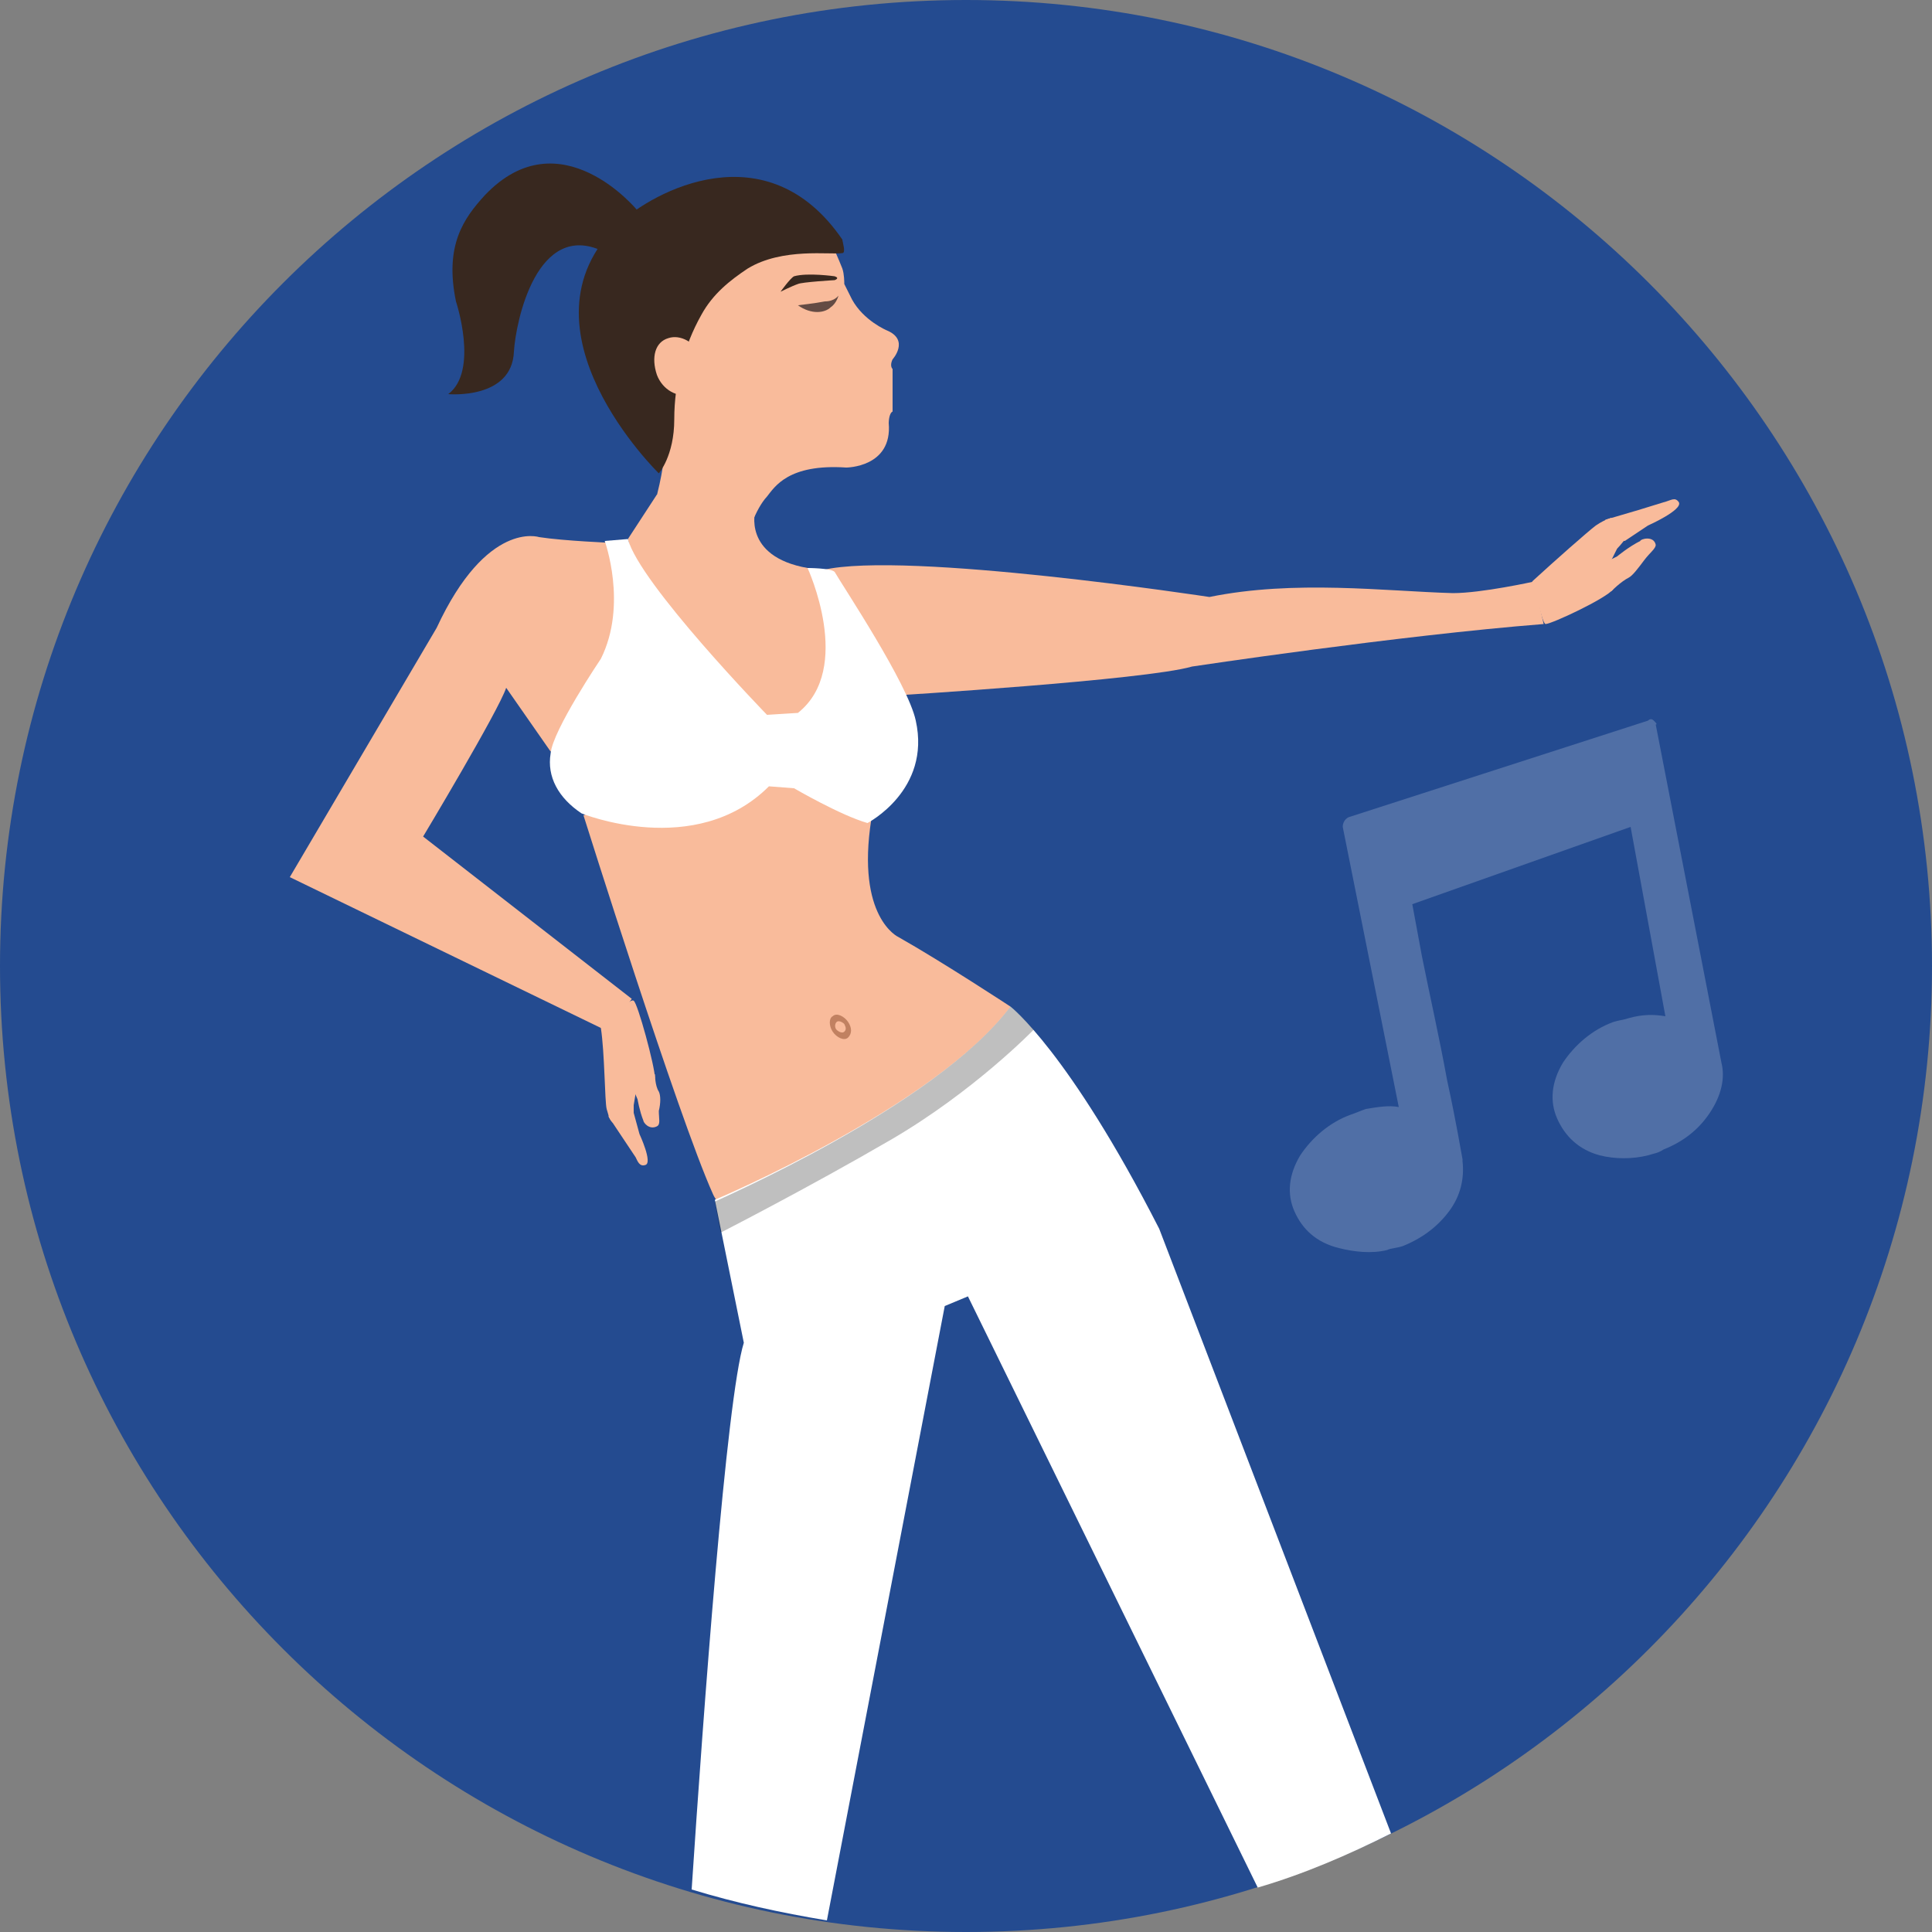 <?xml version="1.0" encoding="utf-8"?>
<!-- Generator: Adobe Illustrator 18.0.0, SVG Export Plug-In . SVG Version: 6.00 Build 0)  -->
<!DOCTYPE svg PUBLIC "-//W3C//DTD SVG 1.1//EN" "http://www.w3.org/Graphics/SVG/1.1/DTD/svg11.dtd">
<svg version="1.1" id="Layer_1" xmlns="http://www.w3.org/2000/svg" xmlns:xlink="http://www.w3.org/1999/xlink" x="0px" y="0px"
	 viewBox="0 0 100 100" enable-background="new 0 0 100 100" xml:space="preserve">
<rect x="0" y="0" width="100" height="100" fill="#808080" stroke="none"/>
<g>
	<g>
		<path fill="#244B90" d="M100,50c0-27.6-22.4-50-50-50C22.4,0,0,22.4,0,50c0,27.6,22.4,50,50,50C77.6,100,100,77.6,100,50L100,50z
			 M100,50"/>
	</g>
	<path opacity="0.2" fill="#FFFFFF" d="M85.6,37.3c-0.1-0.1-0.2-0.1-0.3,0l-15.5,5c-0.2,0.1-0.3,0.3-0.3,0.5l2.9,14.5
		c-0.5-0.1-1.1,0-1.7,0.1c-0.3,0.1-0.5,0.2-0.8,0.3c-1.1,0.4-2,1.2-2.6,2.1c-0.6,1-0.7,2-0.3,2.9c0.4,0.9,1.1,1.6,2.3,1.9
		c0.8,0.2,1.7,0.3,2.5,0.1c0.2-0.1,0.5-0.1,0.8-0.2c1-0.4,1.8-1,2.4-1.8c0.6-0.8,0.8-1.7,0.7-2.6v0l0-0.1c-0.1-0.5-0.3-1.8-0.8-4.1
		c-0.4-2.2-0.9-4.4-1.3-6.4l-0.5-2.7l11.3-4l1.8,9.8c-0.6-0.1-1.2-0.1-1.9,0.1c-0.3,0.1-0.5,0.1-0.8,0.2c-1.1,0.4-2,1.2-2.6,2.1
		c-0.6,1-0.7,2-0.3,2.9c0.4,0.9,1.1,1.6,2.2,1.9c0.8,0.2,1.7,0.2,2.5,0c0.3-0.1,0.5-0.1,0.8-0.3c1-0.4,1.8-1,2.4-1.9
		c0.6-0.9,0.8-1.8,0.6-2.6c-0.1-0.5-1.2-6.2-3.4-17.5C85.8,37.5,85.7,37.4,85.6,37.3L85.6,37.3z M85.6,37.3"/>
	<path fill="#F9BB9B" d="M52.3,52.1c0,0-3.5-2.3-5.8-3.6c0,0-2.2-1-1.4-6.1c0,0-3.6-4.6-14.9-0.2c0,0,4.9,15.6,6.7,19.6
		C38.6,65.7,51.7,54.7,52.3,52.1L52.3,52.1z M52.3,52.1"/>
	<path fill="#F9BB9B" d="M31.7,28.1c0,0-2.5-0.1-3.8-0.3c0,0-2.7-0.9-5.3,4.7L15,45.4l16.5,8l1.2-1.7l-10.8-8.4c0,0,3.9-6.5,4.3-7.7
		l2.3,3.3l3.7-5.5L31.7,28.1z M31.7,28.1"/>
	<path fill="#F9BB9B" d="M41.8,29.4c-3.4-0.6-2.7-3-2.7-3L34,25.6l-1.5,2.3l2.4,9.5l8.8,0C43.8,37.4,43.7,29.7,41.8,29.4L41.8,29.4z
		 M41.8,29.4"/>
	<path fill="#F9BB9B" d="M79.4,30.1c0,0-2.7,0.6-4.2,0.6c-3.5-0.1-8.2-0.7-12.6,0.2c0,0-15.7-2.4-20-1.4l3.7,6.5
		c0,0,13-0.8,15.4-1.5c0,0,10.6-1.6,18.2-2.2L79.4,30.1z M79.4,30.1"/>
	<path fill="#FFFFFF" d="M41.8,29.4c0,0,2.4,5.2-0.5,7.5L39.7,37c0,0-6.6-6.8-7.2-9.1L31.3,28c0,0,1.2,3.3-0.2,6.1
		c0,0-2.5,3.7-2.6,4.9c-0.2,1.2,0.4,2.3,1.6,3.1c0,0,5.9,2.4,9.7-1.4l1.3,0.1c0,0,2.4,1.4,3.8,1.8c0,0,3.3-1.7,2.5-5.3
		c-0.4-1.9-3.8-7-4.2-7.7C43,29.4,41.8,29.4,41.8,29.4L41.8,29.4z M41.8,29.4"/>
	<path fill="#FFFFFF" d="M52.3,52.1c-3.9,5.2-15.3,10-15.3,10l1.5,7.4c-0.9,2.9-2.1,19.2-2.7,28.3c2.3,0.7,4.6,1.2,7,1.6l6.1-31.8
		l1.2-0.5l15,30.6c2.4-0.7,4.7-1.7,6.9-2.8L60,63.6C55.3,54.4,52.3,52.1,52.3,52.1L52.3,52.1z M52.3,52.1"/>
	<path opacity="0.25" d="M52.3,52.1c0,0,0.4,0.3,1.2,1.2c0,0-3.1,3.2-7.4,5.7c-4.3,2.5-8.8,4.8-8.8,4.8L37,62.2
		C36.9,62.2,48.4,57.3,52.3,52.1L52.3,52.1z M52.3,52.1"/>
	<path fill="#C18161" d="M43.9,53.7c-0.2,0.2-0.6,0-0.8-0.3c-0.2-0.3-0.2-0.7,0-0.8c0.2-0.2,0.6,0,0.8,0.3
		C44.1,53.2,44.1,53.5,43.9,53.7L43.9,53.7z M43.9,53.7"/>
	<path fill="#F9BB9B" d="M43.7,53.4c-0.1,0.1-0.3,0-0.4-0.1c-0.1-0.1-0.1-0.3,0-0.4c0.1-0.1,0.3,0,0.4,0.1
		C43.8,53.2,43.8,53.3,43.7,53.4L43.7,53.4z M43.7,53.4"/>
	<path fill="#F9BB9B" d="M83.4,30.6c0,0,0.5-0.5,0.9-0.7c0.2-0.1,0.5-0.5,0.8-0.9c0.3-0.4,0.6-0.6,0.6-0.8c-0.1-0.5-0.8-0.3-0.8-0.2
		c-0.6,0.3-1.2,0.8-1.2,0.8l-0.8,0.4L83.4,30.6z M83.4,30.6"/>
	<path fill="#F9BB9B" d="M83.1,26.9c-0.2,0.2,0.4,0.7,0.6,0.9c0.2,0.2,0.4,0.2,0.4,0.2l1.2-0.8c0,0,1.8-0.8,1.6-1.2
		c-0.2-0.3-0.4-0.1-0.8,0l-1.3,0.4L83.1,26.9z M83.1,26.9"/>
	<path fill="#F9BB9B" d="M80,32.3c0.3,0,3.1-1.3,3.5-1.8L83.4,29l0.3-0.6c0.2-0.2,0.5-0.6,0.5-0.6l-0.8-1c-0.3,0.1-0.5,0.2-0.8,0.4
		c-0.4,0.3-2.1,1.8-3.3,2.9C79.4,30.1,79.8,32.3,80,32.3L80,32.3z M80,32.3"/>
	<path fill="#F9BB9B" d="M33.9,55.6c0,0,0,0.6,0.2,0.9c0.1,0.2,0.1,0.6,0,1c0,0.4,0.1,0.7-0.1,0.8c-0.4,0.2-0.7-0.2-0.7-0.3
		c-0.2-0.5-0.3-1.1-0.3-1.1l-0.3-0.7L33.9,55.6z M33.9,55.6"/>
	<path fill="#F9BB9B" d="M31.5,57.8c0-0.2,0.6-0.2,0.9-0.3c0.2,0,0.4,0.1,0.4,0.1l0.3,1.1c0,0,0.7,1.5,0.3,1.6
		c-0.3,0.1-0.4-0.2-0.5-0.4l-0.6-0.9L31.5,57.8z M31.5,57.8"/>
	<path fill="#F9BB9B" d="M32.8,51.8c0.2,0.1,1.1,3.4,1.1,4l-1,0.8l-0.1,0.6v0.7l-1.1,0.2c-0.2-0.2-0.2-0.4-0.3-0.7
		c-0.1-0.4-0.1-2.9-0.3-4.2C31.1,53.2,32.6,51.6,32.8,51.8L32.8,51.8z M32.8,51.8"/>
	<path fill="#F9BB9B" d="M33.2,27.5c0.7-0.7,1.1-3.3,1.1-3.3c-1.7-2.1-3.7-4-3.9-8.1C30.2,12,34.8,10,34.8,10c4-1.9,7.4,1.2,7.4,1.2
		c0.5,0.6,1,1.7,1.4,2.7c0.1,0.3,0.1,0.7,0.1,0.8c0.1,0.2,0.4,0.8,0.4,0.8c0.6,1.1,1.8,1.6,1.8,1.6c1.2,0.5,0.3,1.5,0.3,1.5
		c-0.1,0.2-0.1,0.4,0,0.5l0,2.2c-0.2,0.1-0.2,0.6-0.2,0.6c0.2,2.3-2.2,2.3-2.2,2.3c-3-0.2-3.7,1-4.1,1.5C38.5,27,38,30.8,38,30.8
		s-1.7-0.4-2.8-1.1C34.2,28.9,33.2,27.5,33.2,27.5L33.2,27.5z M33.2,27.5"/>
	<path fill="#38281F" d="M43.2,14.3c0,0-1.4-0.2-2.1,0c-0.2,0.1-0.7,0.8-0.7,0.8s0.6-0.3,0.9-0.4c0.2-0.1,1.9-0.2,1.9-0.2
		S43.5,14.4,43.2,14.3L43.2,14.3z M43.2,14.3"/>
	<path fill="#644B44" d="M43.4,15.3c0,0-0.1,0.4-0.4,0.6c-0.3,0.3-1,0.4-1.7-0.1c0,0,0.9-0.1,1.4-0.2C43.2,15.6,43.4,15.3,43.4,15.3
		L43.4,15.3z M43.4,15.3"/>
	<path fill="#38281F" d="M43.6,13.1c-0.6,0.1-3.1-0.3-4.9,0.8c-0.9,0.6-1.8,1.3-2.4,2.4c-0.9,1.6-1.4,3.5-1.4,5.4
		c0,1.9-0.8,2.8-0.8,2.8S26.4,17,32,11.6c1.8-1.7,7.7-4.9,11.6,0.8C43.6,12.5,43.8,13.1,43.6,13.1L43.6,13.1z M43.6,13.1"/>
	<path fill="#F9BB9B" d="M34.6,17.5c0.6-0.2,1.4,0.2,1.7,1c0.3,0.8,0,1.6-0.6,1.9c-0.6,0.2-1.4-0.2-1.7-1
		C33.7,18.5,33.9,17.7,34.6,17.5L34.6,17.5z M34.6,17.5"/>
	<path fill="#38281F" d="M33,10.9c0,0-4-4.9-7.9-0.8c-1.1,1.2-2.1,2.6-1.5,5.5c0,0,1.2,3.6-0.4,4.8c0,0,3.3,0.3,3.4-2.2
		c0.1-1.6,1.2-6.8,4.6-5.2L33,10.9z M33,10.9"/>
</g>
</svg>
